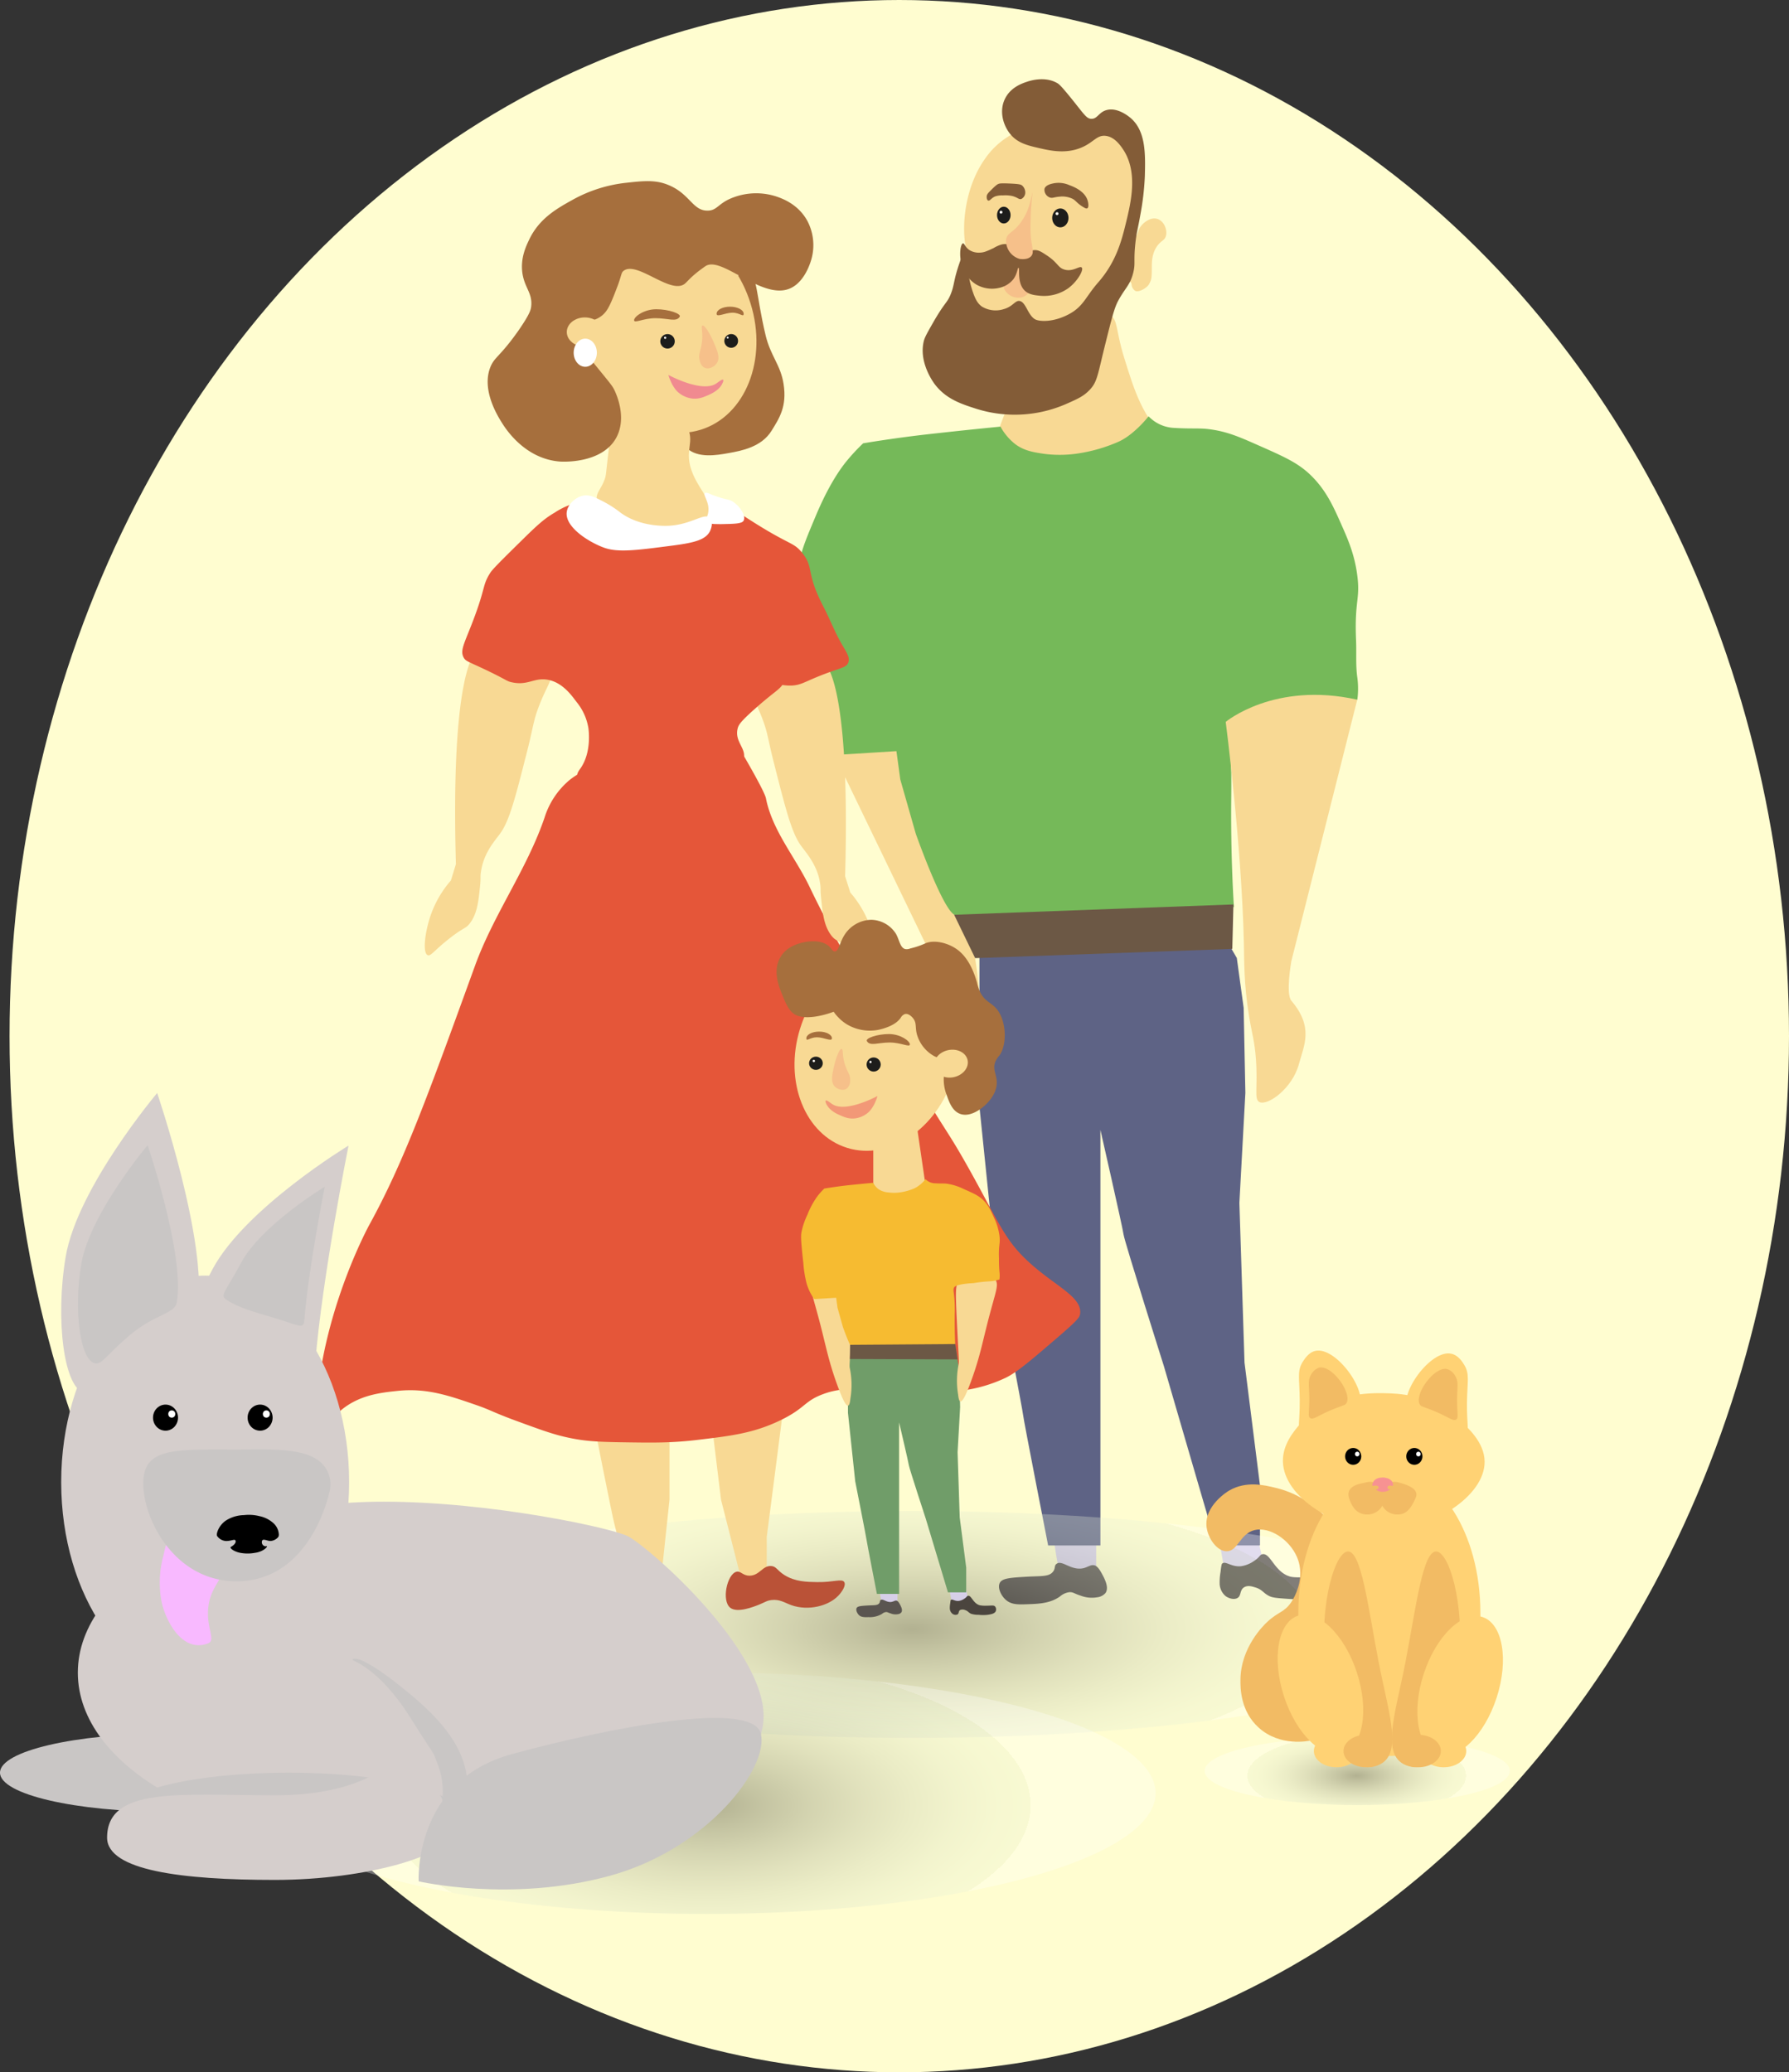 <svg xmlns="http://www.w3.org/2000/svg" xmlns:xlink="http://www.w3.org/1999/xlink" viewBox="0 0 666.56 772"><rect x="0" y="0" width="666.56" height="772" fill="#333333" stroke="none"/><defs><style>.cls-1{fill:#fffdd0;}.cls-2{fill:#f8d994;}.cls-3{fill:#835c37;}.cls-4{fill:#d6cfe8;}.cls-5{fill:#5a5550;}.cls-6{fill:#4b453e;}.cls-7{fill:#f6c08a;}.cls-8{fill:#1d1d1b;}.cls-9{fill:#75b959;}.cls-10{fill:#5e6385;}.cls-11,.cls-12,.cls-13{opacity:0.3;}.cls-11{fill:url(#Безымянный_градиент_12);}.cls-12{fill:url(#Безымянный_градиент_12-2);}.cls-13{fill:url(#Безымянный_градиент_12-3);}.cls-14{fill:#6c5845;}.cls-15{fill:#ba5237;}.cls-16{fill:#e55639;}.cls-17{fill:#a66f3d;}.cls-18{fill:#fff;}.cls-19{fill:#f08a90;}.cls-20{fill:#709d69;}.cls-21{fill:#f6bb31;}.cls-22{fill:#f29877;}.cls-23{fill:#fffbf5;}.cls-24{fill:#c9c6c5;}.cls-25{fill:#d5cecc;}.cls-26{fill:#f8b9ff;}.cls-27{fill:#f2bb64;}.cls-28{fill:#ffd274;}.cls-29{fill:#f79292;}</style><radialGradient id="Безымянный_градиент_12" cx="-29.85" cy="1273.8" r="124.22" gradientTransform="translate(375.78 84.63) scale(1.2 0.41)" gradientUnits="userSpaceOnUse"><stop offset="0"/><stop offset="0.16" stop-color="#3c3e38"/><stop offset="0.32" stop-color="#707468"/><stop offset="0.48" stop-color="#9ca191"/><stop offset="0.63" stop-color="#bdc4b0"/><stop offset="0.77" stop-color="#d5ddc7"/><stop offset="0.9" stop-color="#e4ecd4"/><stop offset="1" stop-color="#e9f1d9"/><stop offset="1" stop-color="#fff"/></radialGradient><radialGradient id="Безымянный_градиент_12-2" cx="112.86" cy="1312.1" r="37.36" gradientTransform="translate(382.47 123.54) scale(1.09 0.41)" xlink:href="#Безымянный_градиент_12"/><radialGradient id="Безымянный_градиент_12-3" cx="-210.42" cy="1310.7" r="37.36" gradientTransform="translate(939.51 -1228.03) scale(3.21 1.45)" xlink:href="#Безымянный_градиент_12"/></defs><g id="Layer_2" data-name="Layer 2"><g id="Слой_1" data-name="Слой 1"><ellipse class="cls-1" cx="335.06" cy="386" rx="331.5" ry="386"/><path class="cls-2" d="M391.48,48c-4-3.58-14.14,1.89-14.63,2.16a29.33,29.33,0,0,0-9.6,8.64c-6.88,9.46-8.95,22.53-7.67,31.9a37.86,37.86,0,0,1,.48,9.6c-.51,5.48-2,6.5-2.16,10.07-.34,6,3.22,12.41,8.15,15.84,5.12,3.56,10.52,3.06,17.52,2.4,7.22-.68,20.3-1.91,25.91-10.56a45.66,45.66,0,0,1,9.35-10.79c.53-.49.72-2.48,1.84-2.32,1.69.23.12,1.56,2.12,3.28,1.14,1,4.46-.86,5.28-2.28,1-1.8,1.05-2.29,1.08-6.12,0-2.08,0-5,1.68-7.68s3.1-2.36,3.6-4.32c.56-2.25-.72-5.43-3.12-6.23s-4.86,1-6,2.4c-1.69,2-1.08,3.59-2.64,4.55-1.87,1.16-3.22.13-3.48-1-.21-.95-.15-1.28,1.32-3.27,1.65-2.23,1.41-4.51,1.44-10.32,0-7.38.44-6.3.24-8.88-.17-2.2-1.13-14.61-7-16.55-2.52-.84-3.11,1.23-12.23,3.12-4.9,1-7.55,1-9.36-.48C392.26,50,392.68,49.06,391.48,48Z"/><path class="cls-2" d="M413.31,116.89c3.48,2.68,2.13,5.26,5.52,16.31,3.7,12,7.08,23,16.08,30.23,2.65,2.13,6,4,5.51,5.76s-4.81,1.92-9.59,2.4c-15.16,1.52-14.79,4.89-27.35,5.52-5,.25-11.31.5-18.71-2.16-4.49-1.62-11.59-4.17-13.2-9.84-.28-1-.69-3.1,3.84-13.43,3.39-7.75,4.66-8.94,7.44-15.12,5-11.2,3.23-12.58,6.47-16.07C395.21,114.17,407.2,112.18,413.31,116.89Z"/><path class="cls-3" d="M398.68,36.08c-3.52-4.31-4.16-4.78-4.8-5.14-4.68-2.69-10.31-.8-11.27-.47-1.7.57-6.05,2-8.16,6.32-2.27,4.6-.67,9.9,1.92,13.1,2.79,3.46,6.61,4.33,11.27,5.39,3.66.82,9.35,2.11,15.12-.24,4.68-1.91,5.82-4.76,9.11-4.44s5.47,3.43,6.48,4.91c5.79,8.5,3,19.95,1.2,27.38-1.65,6.78-3.65,14.6-10.31,22.24-4.85,5.54-5.51,9-11,11.93-5.86,3.11-11.05,2.77-12.61,1.87-2.67-1.56-3.35-6.24-5.62-6.78-1.74-.42-2.48,2-6,3a9.85,9.85,0,0,1-8.16-.94c-1.39-1-2.31-2.33-3.36-5.38-2.87-8.37-1.86-15.07-2.87-15.21-.31,0-.82.52-2.16,4.45-2.24,6.52-1.79,7.76-3.12,11.23-1.4,3.64-2.15,3-6.48,10.53-2.16,3.77-3.23,5.66-3.6,7-2.14,8,3.53,15.67,4.08,16.38,4.2,5.49,9.89,7.31,15.59,9.13a47.79,47.79,0,0,0,33.35-1.87c4.18-1.84,6.43-2.84,8.64-5.15,3-3.1,3-5.6,6-17.55,2.14-8.58,3.23-12.91,4.56-15.45,2.63-5,4.59-6,5.76-10.76.85-3.44.11-4.06.72-10.3.45-4.57,1-5.94,1.92-11.24a100.51,100.51,0,0,0,1.68-14.51c.2-8,.41-16.65-5.28-21.53-1-.86-5-4-8.88-3-3,.74-3.46,3.33-5.75,3.28C404.73,44.23,403.9,42.49,398.68,36.08Z"/><path class="cls-4" d="M392.32,571h16.11v14.07s-12.66.32-13.52,0S392.32,571,392.32,571Z"/><path class="cls-4" d="M454.39,574.82c.32,1.28,2.23,12.54,2.23,12.54l14.71-2.71-2.9-12.44Z"/><path class="cls-5" d="M393.65,582.58c-.95.71-.31,1.6-1.28,2.88-1.5,2-4.43,1.59-9.91,1.92-6,.35-9,.56-9.92,2.23-1,1.83.43,4.82,2.24,6.4,2.1,1.83,4.66,1.74,8.32,1.6,3.89-.14,8.22-.3,11.83-2.88a6.6,6.6,0,0,1,3.52-1.6c1.41-.08,1.77.54,4.16,1.28a11.49,11.49,0,0,0,6.08.64,4.83,4.83,0,0,0,3.2-1.6c1.49-2.12-.44-5.59-1.6-7.67s-2-2.46-2.24-2.56c-1.51-.58-2.49.53-4.48,1C399,585.17,395.74,581,393.65,582.58Z"/><path class="cls-6" d="M455.39,582.46c-.17.14-.31.33-.64,3.2a22.27,22.27,0,0,0-.32,4.47,6.31,6.31,0,0,0,2.24,4.48c1.16.84,3.16,1.47,4.48.64s.74-2.79,2.24-3.84,3.39-.33,4.47,0c2.58.81,2.79,2.07,5.12,3.2,1.27.61,3.1.74,6.72,1,3.84.24,5.76.36,8,0,3-.48,6.09-1,7-3.2a4,4,0,0,0-.64-4.15c-1.23-1.26-3-.64-7.67-.64-3.11,0-4.66,0-5.76-.32-5.81-1.7-7.23-8.84-10.24-8.32-1.05.18-.83,1-3.2,2.56a11.34,11.34,0,0,1-4.79,1.92C458.75,583.82,456.66,581.39,455.39,582.46Z"/><path class="cls-3" d="M391,73.51c1.08.49,1.69-.11,3.72-.24a8.75,8.75,0,0,1,5,.84c1.28.76,1.55,1.61,3.84,3,.73.45,1.22.67,1.56.48.61-.35.4-1.94.12-2.88-1.08-3.62-5.49-5.26-6.84-5.75a9.89,9.89,0,0,0-5.52-.72c-1,.18-3.34.61-3.72,2.15A3.07,3.07,0,0,0,391,73.51Z"/><path class="cls-3" d="M368.19,74.71c.63.23,1.1-.92,2.64-1.56a8.37,8.37,0,0,1,2.88-.36,12.1,12.1,0,0,1,3.48.24c2,.51,2.44,1.4,3.36,1.08A2.67,2.67,0,0,0,382,71.83a3.45,3.45,0,0,0-1.08-2.64c-.54-.48-1.13-.67-5-.83-3-.13-3.42,0-3.84.12-.78.3-1.56,1.08-3.12,2.63-.89.89-1.26,1.37-1.32,2S367.72,74.54,368.19,74.71Z"/><path class="cls-7" d="M380.68,110.78a4.55,4.55,0,0,0,3-2.46c.11-.32.32-1.06-.57-3.77s-1.34-4.1-2.48-5.09-3.54-2.07-4.85-1.2c-.42.28-.72.74-1.19,3.55-.56,3.29-.83,4.94-.44,5.83A5.91,5.91,0,0,0,380.68,110.78Z"/><path class="cls-3" d="M380.26,95c1.68.48,2.63-1.72,5.2-1.83,1.48-.06,2.54.62,4.61,2,4.14,2.72,4.06,4.53,6.49,5.24,3.26,1,5.76-1.62,6.51-.71s-1.62,5.13-5,7.64a15.63,15.63,0,0,1-10.47,2.84c-2.11-.2-4.43-.42-6-2.13-2.76-2.94-1.51-8.24-2.12-8.29-.4,0-.39,2.23-1.94,4.29a9.17,9.17,0,0,1-5,3.13,11.72,11.72,0,0,1-8.72-1.15,12.27,12.27,0,0,1-5.57-7.71c-1-3.66-.31-7.52.55-7.66.55-.09.74,1.42,2.45,2.53a6.63,6.63,0,0,0,3.92.92c1.51-.06,2.68-.6,5-1.68A13,13,0,0,1,373,91.13a6.1,6.1,0,0,1,4,.29C379.1,92.49,378.69,94.55,380.26,95Z"/><path class="cls-7" d="M384.61,71.8a39.76,39.76,0,0,1-1.37,5.43,21.11,21.11,0,0,1-3.37,6.24c-2.62,3.27-4.54,3.31-5,5.64a7,7,0,0,0,5.1,7.36c.25,0,3,.47,4.29-1.11,1.15-1.41.14-3.16-.24-7.84a57.12,57.12,0,0,1,0-5.9C384.12,75.94,384.78,71.83,384.61,71.8Z"/><path class="cls-2" d="M353,276.71s-18.2-9.84-43.56,1.56l38.33,79.38s4,10.07,2.61,12.65c-5.52,10.13-1.05,15.19,1.78,20.84,3.66,7.31,12.77,11.39,15.13,9.49,1.59-1.27-.51-4.73-1.73-14-.77-5.89-.38-8-.63-14.2a144.29,144.29,0,0,0-3.1-23.43C356,317.18,353,276.71,353,276.71Z"/><ellipse class="cls-8" cx="395.07" cy="81.18" rx="3.04" ry="3.52"/><ellipse class="cls-8" cx="374" cy="80.13" rx="2.52" ry="3.12"/><path class="cls-9" d="M372.77,158.93a21,21,0,0,0,5.76,6.72c3.21,2.27,6.48,2.81,10.07,3.36a44.9,44.9,0,0,0,12.48,0,59.26,59.26,0,0,0,15.35-4.32c6-2.51,11.52-9.6,11.52-9.6a14,14,0,0,0,9.59,4.32c6.2.39,9.44,0,13,.48,6.48.83,11,2.77,17.75,5.76,10,4.41,15,6.62,19.68,11,6.05,5.73,8.76,11.88,12,19.2,2.25,5.09,4.77,10.79,5.76,18.71,1.1,8.83-1.11,9.15-.48,24,.2,4.64-.19,9.32.48,13.91a31.81,31.81,0,0,1,0,8.16,40.17,40.17,0,0,1-9.6,1.92,155.61,155.61,0,0,0-17.75,1.92s-17.64.66-20.15,4.32c-1.17,1.7-.79,3.55-.48,6.23,1.05,9.34,1.08,11.39,1,21.6-.29,22.72,1,41.26,1,41.26a27.54,27.54,0,0,1-8.16.48c-14.58-1.79-14.53,1.71-36,1.92a352.08,352.08,0,0,0-36,1.92s-18.13,1.63-24-1.44c-4.58-2.4-14.4-30.23-14.4-30.23l-5.75-20.15-1.44-10.56-23,1.44a53.43,53.43,0,0,1-8.15-16.79c-1.65-6-2.2-10.34-3.36-21.11-2.72-25.24-2.59-28.62-1.92-32.63,1-5.88,2.79-10,6.24-18.23,4.75-11.39,8.87-17.15,10.79-19.68a71.33,71.33,0,0,1,7-7.67s11.26-1.93,24-3.36C360.87,160.07,372.77,158.93,372.77,158.93Z"/><path class="cls-10" d="M364.93,354.37v57.9l6.4,62.38s9.92,51.82,9.92,52.78,9.27,48.3,9.27,48.3H410V420.91s8.31,36.46,8.63,39,15,48.94,15,48.94l13.43,46.06,6.08,20.8h16.31V553.34l-5.76-45.75-1.91-59.49,2.23-41-.64-31.66-2.55-18.56-4.64-8Z"/><ellipse class="cls-11" cx="339.91" cy="605.15" rx="208.1" ry="42.27"/><ellipse class="cls-12" cx="505.7" cy="659.71" rx="56.86" ry="12.71"/><ellipse class="cls-13" cx="263.2" cy="668" rx="167.36" ry="45"/><path class="cls-2" d="M456.69,268.92s18.06-15.17,49-8.27l-24.56,97.42s-2.16,12.15,0,14.71c8.49,10,4.67,16.71,2.81,23.67-2.41,9-11.65,15.65-14.72,14.08-2.06-1.06-.51-5.4-1.28-16-.49-6.75-1.41-9-2.56-16-2-12.18-1.78-21-1.92-26.87C462.63,314.78,456.69,268.92,456.69,268.92Z"/><polygon class="cls-14" points="459.14 353.49 363.33 356.93 355.5 340.78 459.56 336.93 459.14 353.49"/><path class="cls-2" d="M220.66,527c.72,3.83,7.44,37.66,8.16,40.3s5.52,23,5.52,23h11.75l3.36-31.67V527.73Z"/><polygon class="cls-2" points="265.28 531.08 268.64 558.67 275.6 586.02 275.6 590.34 285.68 588.66 285.68 572.59 289.27 544.76 292.63 518.61 265.28 531.08"/><path class="cls-15" d="M274.33,585.54c1.67-.46,2.37,1.49,5,1.44,3.66-.06,4.77-3.74,7.92-3.6,2,.09,2.2,1.58,5,3.36,4,2.5,8.27,2.58,12.23,2.64,6.12.1,9.23-1.41,10.08,0,.75,1.24-.9,3.7-2.16,5-3.74,4-11.35,5.78-17.51,3.6-2.52-.89-4.34-2.29-7.44-1.92-1.8.21-2.43.83-4.56,1.68s-8.15,3.25-10.8,1.2C268.76,596.33,270.88,586.5,274.33,585.54Z"/><path class="cls-15" d="M246.93,588.71c-1.66-.46-2.36,1.48-5,1.44-3.66-.06-4.78-3.74-7.92-3.6-2,.09-2.21,1.58-5,3.36-4,2.5-8.27,2.57-12.23,2.64-6.13.1-9.23-1.41-10.08,0-.75,1.24.89,3.7,2.16,5,3.74,4,11.35,5.78,17.51,3.6,2.51-.89,4.34-2.29,7.44-1.92,1.79.21,2.43.83,4.56,1.68s8.14,3.25,10.79,1.2C252.51,599.5,250.39,589.67,246.93,588.71Z"/><path class="cls-16" d="M216,288.06a26,26,0,0,0-3.84,2.56,29.89,29.89,0,0,0-9.28,14c-6.57,19.23-19,36.08-25.91,55.18-17.7,48.78-26.55,73.17-39.34,96.44,0,0-15.42,28-19.2,61.9-.29,2.68-1.22,11.5,1.44,12.47,1.75.64,3.89-2.51,7.2-5.27,6.83-5.7,14.77-6.53,21.11-7.2,10.76-1.13,19.09,1.75,29.27,5.28,5.8,2,5.87,2.6,15.84,6.23,8.34,3.05,12.52,4.58,17.75,5.76,7.32,1.66,12.82,1.77,23.51,1.92,8.67.12,16,.23,25.91-1,11.83-1.41,20.37-2.44,30.23-7.2s8.72-7.29,16.79-10.07c6.29-2.16,13.39-2,27.35-1.44,13.54.5,15.61,1.53,23,.48a54.05,54.05,0,0,0,16.79-4.8c4.2-2,9.26-6.33,19.2-14.87,7.83-6.73,8.48-7.68,8.63-9.12.68-6.4-9.7-10.32-19.67-19.67-7.49-7-10-12.66-18.23-27.83-14.34-26.36-10-15.1-34.07-58.06-15-26.71-22.49-40.07-28.79-53.26-5.3-11.1-13.93-21-16.31-33.1-.57-2.89-9.76-18.4-9.76-18.4l-2.24-1.52S218.13,286.85,216,288.06Z"/><path class="cls-17" d="M278.68,101.45c3.59,1.15,2.93,8.08,6.55,23.36,1.87,7.87,5.61,11.06,6.72,18.23,1.31,8.41-1.57,12.73-4.48,17.43-3.78,6.12-11.34,7.48-16,8.32-4.37.78-11.46,2.06-15.67-1.92-2.61-2.46-3.34-6.2-3-13.44.27-6.57,1.58-30.08,18.87-47.82C274.86,102.31,277,100.91,278.68,101.45Z"/><path class="cls-2" d="M255.52,158c4.14,7.07-1.33,9.37,2.76,18.85,2.85,6.58,7.35,9.81,7.56,17.38.05,2.21.07,3.72-1,4.89-2.78,3-8.48-.94-22.15-2.93-8.14-1.19-12.57-.73-16.86-4.41-1.11-.95-3.31-2.88-3.53-5.63s1.59-3.73,3-7.59c.49-1.31.41-1.53,1.26-9,1.18-10.46,1.3-9.74,1.26-11.26-.14-5.08-1.32-7.24.25-9.06.79-.92,2.19-1.65,5.29-1.71C238.68,147.4,250.35,149.22,255.52,158Z"/><ellipse class="cls-2" cx="249.42" cy="122.52" rx="31.67" ry="39.34" transform="translate(-25.07 79.23) rotate(-17.2)"/><path class="cls-17" d="M197.91,114.17c.6-5.17-2.78-7.16-3.36-13.19-.5-5.18,1.45-9.28,2.64-11.76,3.78-7.94,10.48-11.64,16.31-14.87a52.73,52.73,0,0,1,19.67-6.24c6.74-.74,11.27-1.24,16.32,1,7.62,3.32,8.67,9.42,14.15,9.35,3.73,0,3.87-2.88,9.84-5a24.16,24.16,0,0,1,15.83-.24c2.1.72,8.08,2.79,11.52,9.11a19.34,19.34,0,0,1,1.44,14.4c-.41,1.36-2.69,9-8.64,11-10.31,3.48-24.78-12.37-30.71-8.63-.32.2-1.43,1-2.64,1.92-3.36,2.63-4.24,4-5.27,4.79-5.32,3.83-17.55-8.55-22.56-5-1.12.78-.72,1.56-2.63,6.47-2,5.26-3.16,7.85-4.56,9.36-4.62,5-11.47,2-12.8,5.2-.68,1.61.64,3.48,9.92,14.87,5.31,6.52,5.9,7.16,6.72,9,.59,1.31,4.44,9.78.64,17.11-5.26,10.11-20.48,9.17-21.12,9.12-13.18-1-20.32-12.37-21.59-14.4-1.58-2.52-7.72-12.29-4.32-20.79,1.55-3.85,3.6-3.83,10.56-13.75C197.34,117.08,197.76,115.48,197.91,114.17Z"/><path class="cls-2" d="M307.2,247.08s9.78,5.39,7.68,79.33h0l1.92,6.07A39.57,39.57,0,0,1,324.16,345c2.25,6.26,3.34,14.47,1.28,15.35-1.18.5-2.38-1.77-8.32-6.39-5.43-4.23-5.76-3.37-7.36-5.44-2.77-3.61-3.23-8.12-3.84-14.08-.33-3.24-.05-3.19-.32-5.12-.94-6.84-5-11.32-7-14.07-3.57-4.71-5.79-13.48-10.24-31-2.4-9.46-2.21-11.09-4.48-16.95-2.87-7.41-4.84-9.08-4.16-11.84C281.39,248.51,297.81,241.89,307.2,247.08Z"/><ellipse class="cls-2" cx="217.9" cy="123.69" rx="6.72" ry="5.44"/><ellipse class="cls-18" cx="218.06" cy="131.4" rx="4.32" ry="5.24"/><path class="cls-17" d="M277.08,116.89c0,1.46-1.38-.4-4.16-.4s-5.92,1.86-5.92.4,2.26-2.64,5-2.64S277.08,115.43,277.08,116.89Z"/><path class="cls-17" d="M253.25,118c-1.25,2.09-4.39.53-9,.53s-8,2.07-8,.75,3.71-4.08,8.28-4.08S253.92,116.87,253.25,118Z"/><path class="cls-2" d="M177.55,242.59s-9.78,5.4-7.68,79.33h0L168,328a39.38,39.38,0,0,0-7.36,12.47c-2.25,6.26-3.34,14.47-1.28,15.36,1.17.49,2.37-1.78,8.32-6.4,5.43-4.22,5.76-3.37,7.36-5.44,2.77-3.61,3.23-8.12,3.84-14.07.32-3.25,0-3.19.32-5.12.94-6.85,4.95-11.33,7-14.08,3.57-4.71,5.79-13.48,10.24-31,2.4-9.46,2.2-11.09,4.48-16.95,2.87-7.4,4.84-9.07,4.15-11.83C203.36,244,186.94,237.41,177.55,242.59Z"/><circle class="cls-8" cx="248.71" cy="127.15" r="2.7"/><circle class="cls-8" cx="272.44" cy="127" r="2.56"/><path class="cls-7" d="M261.7,121.26c.92-.32,3.06,3.53,4.19,6.17,1.35,3.15,2.5,5.83,1.21,7.83-.89,1.39-2.91,2.4-4.42,1.8s-1.83-2.22-2-2.81c-.54-2,.2-3.18.67-5.61C262.23,124.11,260.94,121.52,261.7,121.26Z"/><path class="cls-19" d="M269.43,141.48c-.38-.33-1.86.94-2.64,1.44-5.41,3.48-17.75-3.24-17.75-3.24a9.55,9.55,0,0,0,.72,2,14,14,0,0,0,2.28,3.84,9.81,9.81,0,0,0,5.4,2.88c2.76.46,4.82-.48,6.95-1.44,3.2-1.45,4.24-3.14,4.56-3.72C269,143.11,269.77,141.77,269.43,141.48Z"/><path class="cls-16" d="M288.25,254.39a19.42,19.42,0,0,0,6.72,1c3.36-.18,4.62-1.25,10.23-3.52,7.83-3.16,10.14-3,10.88-5.11.65-1.87-.58-3.59-2.56-7-2.54-4.43-4.37-9.23-6.72-13.76-6.77-13-3.3-14.35-8-20.15-3.26-4-4.25-2.53-18.87-11.83-8.2-5.22-11.1-7.73-12.47-6.72-1.93,1.42,1.36,8.12,4.15,15.67C281.87,230.6,278.56,250.87,288.25,254.39Z"/><path class="cls-16" d="M214.68,187.33a27.64,27.64,0,0,0-8,3.63c-3.75,2.18-6.25,4.39-12.47,10.53-7.12,7-10.67,10.53-11.52,11.86-3.06,4.82-1.58,5.12-6.4,17.79-3.23,8.5-5,11.16-3.52,13.83.79,1.45,1.73,1.45,9,4.94,7.42,3.58,7,3.87,9,4.28,5.92,1.28,8.16-1.79,13.11-1,5.69.92,9.18,6,10.88,8.24a20.51,20.51,0,0,1,4.48,9.88c.13,1,1.15,8.91-2.88,14.82-.63.92-1.53,2-1.28,3.29.2,1.05,1.2,2.34,5.43,3.63a32.38,32.38,0,0,0,11.84,1.31,220,220,0,0,0,23-3.62c18.46-4.24,21.11-5.76,21.75-8.23,1-3.74-3.52-6.27-2.24-11.2.32-1.22.94-2.39,6.4-7.25,7.73-6.88,9.17-6.92,10.88-9.88,2-3.51,2-6.89,1.92-12.18a50.28,50.28,0,0,0-3.52-17.13c-2.74-7.39-4.12-7.39-8.32-16.14-6.32-13.17-6.7-20.46-10.24-20.75-2.88-.23-3.61,4.52-9.59,8.24a24.15,24.15,0,0,1-13.12,3.29C233.11,199.58,227.06,184.6,214.68,187.33Z"/><path class="cls-18" d="M224.91,186.9a41.4,41.4,0,0,1,6.4,4.16c7.17,5.2,16.36,4.88,17.91,4.8,8.49-.44,13.31-5.07,15.36-2.88,1.08,1.15.66,3.41,0,4.8-1.59,3.31-5.87,4.39-13.76,5.43C237,205,230,206,224.59,203.85c-5.85-2.26-14.15-7.73-13.43-13.11.37-2.82,3.2-5.5,6.08-6.08C219.58,184.19,221.58,185.18,224.91,186.9Z"/><path class="cls-18" d="M262.66,183.7c-.81.76,1.61,3.12,1.28,6.72-.2,2.13-1.2,2.89-.64,3.84.46.79,1.62,1,5.12,1,5.36-.1,8-.15,8.63-1.28,1-1.84-1.35-5.34-3.84-7-1.87-1.28-2.29-.49-7.67-2.56C263.94,183.73,263.08,183.31,262.66,183.7Z"/><polygon class="cls-2" points="345.66 447.15 325.37 447.15 325.37 412.51 340.59 412.51 345.66 447.15"/><path class="cls-4" d="M327.55,591.15h6.83v6s-5.36.13-5.73,0S327.55,591.15,327.55,591.15Z"/><path class="cls-4" d="M353.87,592.76c.14.54.95,5.32.95,5.32l6.24-1.15-1.23-5.27Z"/><path class="cls-5" d="M328.12,596.05c-.41.3-.14.68-.54,1.22-.64.85-1.88.68-4.21.82-2.54.15-3.82.23-4.2.95s.18,2,.95,2.71,2,.73,3.52.68a8.83,8.83,0,0,0,5-1.22,2.73,2.73,0,0,1,1.49-.68c.6,0,.75.23,1.77.54a4.85,4.85,0,0,0,2.57.27,2,2,0,0,0,1.36-.68c.63-.9-.19-2.37-.68-3.25s-.83-1-.95-1.09c-.64-.24-1.05.23-1.9.41C330.36,597.15,329,595.4,328.12,596.05Z"/><path class="cls-6" d="M354.3,596c-.07.06-.13.14-.27,1.36a8.82,8.82,0,0,0-.14,1.9,2.71,2.71,0,0,0,.95,1.9,1.88,1.88,0,0,0,1.9.27c.62-.39.31-1.19.95-1.63a2.29,2.29,0,0,1,1.9,0c1.09.34,1.18.88,2.17,1.36a8.7,8.7,0,0,0,2.85.4,15,15,0,0,0,3.39,0c1.28-.2,2.58-.41,3-1.35a1.72,1.72,0,0,0-.27-1.77c-.52-.53-1.29-.27-3.26-.27A10.7,10.7,0,0,1,365,598c-2.46-.72-3.06-3.75-4.34-3.53-.45.08-.35.45-1.35,1.08a4.69,4.69,0,0,1-2,.82C355.72,596.58,354.84,595.55,354.3,596Z"/><path class="cls-20" d="M317.49,502.62l-1.55,5.71v18l2.7,25.49s4.18,21.17,4.18,21.56,3.9,20.39,3.9,20.39H335V529.89s3.5,14.9,3.64,16,6.33,20,6.33,20l5.67,18.82,2.56,8.5H360V584l-2.42-18.69L356.79,541l.94-16.73-.27-12.94-1.08-7.58-.73-4Z"/><path class="cls-2" d="M357.41,477.16c-1.45,1.6-1.46,3.23-.88,15.26.73,15,.85,14.66.66,15.69a31.16,31.16,0,0,0-.22,11.34c.15,1.33.35,2.51.87,2.61.87.17,2.22-2.77,3.93-7.41,3.24-8.84,4.15-14,6.32-22.45,2.93-11.41,4.29-13.66,2.61-15.69C368.1,473.37,360.62,473.61,357.41,477.16Z"/><path class="cls-2" d="M316.41,478.72c1.45,1.6,1.46,3.23.88,15.26-.73,15-.85,14.65-.66,15.69a31.11,31.11,0,0,1,.22,11.33c-.15,1.34-.35,2.52-.87,2.62-.87.17-2.22-2.77-3.93-7.41-3.24-8.84-4.15-14-6.32-22.45-2.93-11.42-4.29-13.66-2.61-15.7C305.72,474.92,313.2,475.17,316.41,478.72Z"/><path class="cls-21" d="M325.33,440.63a7.38,7.38,0,0,0,2,2.38,7.58,7.58,0,0,0,3.57,1.19,15.71,15.71,0,0,0,4.42,0,21,21,0,0,0,5.44-1.53,12.52,12.52,0,0,0,4.08-3.4,5,5,0,0,0,3.4,1.53c2.2.14,3.35,0,4.59.17a20.93,20.93,0,0,1,6.3,2c3.54,1.56,5.32,2.35,7,3.91,2.14,2,3.1,4.21,4.25,6.8a22.2,22.2,0,0,1,2,6.63c.39,3.14-.39,3.25-.17,8.51a47.68,47.68,0,0,0,.17,4.93,11.41,11.41,0,0,1,0,2.89,14.07,14.07,0,0,1-3.4.68,55,55,0,0,0-6.29.68s-6.26.23-7.14,1.53c-.42.6-.28,1.26-.17,2.21a46.21,46.21,0,0,1,.34,7.65c-.11,8.05.34,14.63.34,14.63a9.8,9.8,0,0,1-2.9.17c-5.16-.64-5.14.6-12.75.68a122,122,0,0,0-12.75.68s-6.43.57-8.5-.51c-1.63-.85-5.11-10.72-5.11-10.72l-2-7.14-.51-3.74-8.16.51A18.85,18.85,0,0,1,300.5,478a43,43,0,0,1-1.19-7.48c-1-8.95-.92-10.15-.68-11.57a28.06,28.06,0,0,1,2.21-6.46,30.63,30.63,0,0,1,3.83-7,24.6,24.6,0,0,1,2.46-2.72s4-.68,8.5-1.19C321.11,441,325.33,440.63,325.33,440.63Z"/><ellipse class="cls-2" cx="326.65" cy="392.11" rx="37.16" ry="29.91" transform="translate(-144.52 588.21) rotate(-72.8)"/><path class="cls-17" d="M300.44,386.8c0,1.37,1.3-.38,3.93-.38s5.59,1.75,5.59.38-2.13-2.5-4.76-2.5S300.44,385.42,300.44,386.8Z"/><path class="cls-17" d="M323,387.85c1.17,2,4.14.51,8.46.51s7.55,1.95,7.55.7-3.5-3.85-7.82-3.85S322.31,386.78,323,387.85Z"/><circle class="cls-8" cx="325.51" cy="396.56" r="2.63"/><ellipse class="cls-8" cx="304" cy="396.09" rx="2.55" ry="2.46"/><path class="cls-7" d="M313.58,390.76c-.91-.14-2.23,3.81-2.83,6.46-.71,3.15-1.31,5.84.23,7.48,1.06,1.13,3.12,1.72,4.42.9a3.81,3.81,0,0,0,1.36-2.94c.15-1.94-.74-2.93-1.59-5.1C313.58,393.5,314.33,390.87,313.58,390.76Z"/><path class="cls-22" d="M307.66,410c.37-.31,1.76.89,2.5,1.36,5.1,3.29,16.76-3.06,16.76-3.06a8.85,8.85,0,0,1-.68,1.93,13,13,0,0,1-2.15,3.62,9.2,9.2,0,0,1-5.1,2.72c-2.61.44-4.56-.45-6.57-1.36-3-1.37-4-3-4.3-3.51C308,411.56,307.34,410.29,307.66,410Z"/><path class="cls-17" d="M310.62,376.9s-8.77,3.47-13.79,1.36c-2.74-1.16-4-4.3-5.39-7.71-1.21-3-3.3-8.14-1.2-12.93,2-4.58,6.55-5.88,8.19-6.35.47-.14,7.68-2.1,11,1.81.53.63.93,1.37,1.6,1.36,1.42,0,1.83-3.33,3.6-6.12a12.11,12.11,0,0,1,10-5.67,11.13,11.13,0,0,1,9.19,5.22c1.3,2.3,1.53,5.12,3.39,5.67a3.45,3.45,0,0,0,2-.23,29.5,29.5,0,0,0,5.4-1.81c3.25-1.54,8.73-.36,12.39,2.49,4.6,3.6,6.4,9.94,7,12a18.63,18.63,0,0,0,1,3.18c1.87,4.15,4.4,4.14,6.59,7,3.47,4.56,3.61,13.11.8,17a8.49,8.49,0,0,0-1.6,2.5c-1,2.77.57,4.6.6,7.48.06,4.92-4.31,8.59-5.19,9.3s-5.22,4.16-9,2.27c-2.52-1.26-3.56-4.21-4.4-6.58a16.07,16.07,0,0,1-1-8.39c.38-2.06,1.07-2.94.6-4.08-.6-1.47-2.19-1.14-4.4-2.27a13.49,13.49,0,0,1-6.39-8.16c-.68-2.63,0-4.14-1.4-5.9-.12-.16-1.52-1.92-3-1.59a2.88,2.88,0,0,0-1.59,1.36c-2.06,3.11-7,4.22-8.4,4.54a16.85,16.85,0,0,1-10.39-1.36,15.36,15.36,0,0,1-4.59-3.4A13.27,13.27,0,0,1,310.62,376.9Z"/><ellipse class="cls-2" cx="354.3" cy="396.26" rx="6.34" ry="5.14" transform="translate(-75.61 83.65) rotate(-12.18)"/><polygon class="cls-14" points="356.76 506.41 316.66 506.26 316.73 500.98 355.93 500.69 356.76 506.41"/><circle class="cls-23" cx="303.21" cy="395.24" r="0.44"/><circle class="cls-23" cx="324.33" cy="395.62" r="0.43"/><circle class="cls-18" cx="247.83" cy="125.83" r="0.41"/><circle class="cls-18" cx="271.12" cy="125.77" r="0.35"/><circle class="cls-23" cx="372.97" cy="79.05" r="0.54"/><circle class="cls-23" cx="393.84" cy="79.59" r="0.54"/><ellipse class="cls-24" cx="62.45" cy="660.37" rx="62.45" ry="14.58"/><ellipse class="cls-25" cx="76.44" cy="552.13" rx="53.64" ry="76.93"/><path class="cls-25" d="M58.56,407.18s19.14,56.14,15,80.44c-1.05,6.11-11.06,5.91-23.92,16.73-12,10.1-14.28,15.24-18,14.58-7.86-1.41-11.09-27.45-7.17-50.75C28.79,442.48,58.56,407.18,58.56,407.18Z"/><path class="cls-24" d="M55,426.61s13.92,40.84,10.88,58.5c-.77,4.45-8.05,4.3-17.4,12.17-8.72,7.34-10.38,11.08-13,10.61-5.72-1-8.07-20-5.22-36.91C33.37,452.29,55,426.61,55,426.61Z"/><path class="cls-25" d="M129.86,426.76S120,476,117.48,507.56c-.5,6.2-12,1.84-27.1,7.7-14.14,5.46-17.87,9.53-21,7.68-6.68-4-1.21-29.6,9.85-50.22C91.46,450,129.86,426.76,129.86,426.76Z"/><path class="cls-24" d="M121,442.09s-6.06,30.3-7.61,49.72c-.31,3.81-2,1.75-13.37-1.49-9-2.55-12.59-4.26-14.51-5.4-4.11-2.45-2.45-1.86,4.36-14.55C97.38,456.37,121,442.09,121,442.09Z"/><path class="cls-25" d="M284.51,639.32c0,35.18-78.51,47.51-141.48,47.51S29,658.31,29,623.12s51.05-63.7,114-63.7c40.12,0,86,10,91.21,13C243,577.36,284.51,614.19,284.51,639.32Z"/><ellipse class="cls-24" cx="107.53" cy="674.95" rx="62.45" ry="14.58"/><path class="cls-25" d="M168.42,682.22c0,8.71-31.58,18.1-66.07,18.1s-62.45-3.5-62.45-15.76c0-19.27,28-15.76,62.45-15.76,15.3,0,29-2.71,38.61-8.76C159.61,648.36,168.42,677.38,168.42,682.22Z"/><path class="cls-26" d="M64.37,572.27c4.7-1.74,15.7,2.67,18.47,8.83s-5.24,8.83-5.36,19.76c-.07,6.43,2.85,10.31,0,11.36C67.35,616,61.34,602.56,60.2,596.66a37.76,37.76,0,0,1,.6-16.82C61.81,575.3,62.36,573,64.37,572.27Z"/><path class="cls-24" d="M283.47,645.8c3.15,12.55-19.8,43.06-56.49,53.05s-71,2-71,2-2-37.4,34.71-47.39S280.32,633.25,283.47,645.8Z"/><path class="cls-24" d="M88.1,540c10.3,0,22.66-.78,29.54,3.4a11.05,11.05,0,0,1,5.18,12.15c-2.59,11.17-11.82,33.52-34.72,33.52s-34.72-22.89-34.72-36.44S65.2,540,88.1,540Z"/><ellipse cx="61.67" cy="528.11" rx="4.66" ry="4.86"/><ellipse cx="96.91" cy="528.11" rx="4.66" ry="4.86"/><ellipse class="cls-18" cx="64" cy="526.76" rx="1.3" ry="1.35"/><ellipse class="cls-18" cx="99.24" cy="526.76" rx="1.3" ry="1.35"/><path class="cls-24" d="M131.28,618.26c1.84-2,11.67,4.89,17,9.18,9.81,7.84,26.62,21.28,25.81,38.87-.5,10.76-7.49,20.66-10.84,20-3-.62,5.06-15.46,0-28.62-2.67-6.88.26-.9-10.36-17.81C140.91,620.81,130.89,618.68,131.28,618.26Z"/><path d="M81.06,572.42c-.5-.45-.2-1.4,0-2a8.4,8.4,0,0,1,3.14-4,13.05,13.05,0,0,1,6.71-2,16,16,0,0,1,5.82.4,11,11,0,0,1,5.37,2.81,6.14,6.14,0,0,1,1.79,4c0,.74-.23,1-.45,1.2a4.07,4.07,0,0,1-2.69,1.23c-1.24,0-2.81-1.06-3.13,0a1.56,1.56,0,0,0,.45,1.61c.8.67,1.32.15,1.42.4s-1.42,2-4.55,2.41a14.91,14.91,0,0,1-5.37,0c-2.32-.44-3.73-1.58-3.67-2,0-.27.13-.13,1-.8.1-.08,1.05-.86.9-1.61-.21-1-1.35,0-3.58,0A4.34,4.34,0,0,1,81.06,572.42Z"/><path class="cls-27" d="M488.47,648.36c-1.17.26-11.57,2.35-19.46-4.73-6.93-6.22-6.86-15-6.83-17.88.1-12.12,8.74-20.4,10-21.56,4.24-3.94,6.28-3.44,8.94-7.36.6-.89,5.64-8.62,2.1-16.83-2.83-6.55-10.24-11.34-15.77-10s-6.23,8-10.52,7.89c-3.54-.11-6.82-4.77-7.36-8.94-1.05-8,8-13.46,8.41-13.68,6.29-3.65,13-2.07,17.35-1,9.73,2.29,15.85,8.07,19.46,11.57,5.46,5.29,10.57,10.68,11,22.09.11,2.51,1,11.48-4.73,17.35-4.15,4.25-6.11,5.62-8.94,10.52-1.9,3.3-2.87,8.49-.52,11.57,3,3.89,9.2,1.68,10.51,4.2C503.14,633.45,501.14,637.8,488.47,648.36Z"/><path class="cls-28" d="M551.57,600.77c0,10.78,3.49,29.74,0,38.13-6.05,14.56-22,15.25-33.91,15.25-10.68,0-24,0-30.24-12.1-4.7-9.16-3.68-28.59-3.68-41.28,0-29.48,15.18-53.37,33.92-53.37S551.57,571.29,551.57,600.77Z"/><path class="cls-28" d="M553.15,544.5c.1,12.89-19.68,25.51-37.6,25.51C498,570,478.31,557.86,478,544.5c-.17-6.34,4.06-11.3,6.31-13.93,10.12-11.85,26.21-11.64,31.29-11.57s17.36.42,27.61,9.46C546.73,531.62,553.1,537.24,553.15,544.5Z"/><path class="cls-28" d="M485.31,507.43c-2.09,3.47-1.11,6-1.05,14.2.06,8.52-1,10.57.53,11.57,1.86,1.23,4.24-1.39,13.67-5.26,6-2.48,7.08-2.25,7.89-3.68,3.43-6.11-8.74-22.79-16.3-21C487.5,503.81,486,506.39,485.31,507.43Z"/><path class="cls-27" d="M488.49,512.12c-1.31,2.17-.69,3.77-.65,8.9,0,5.34-.62,6.63.32,7.25,1.17.77,2.66-.87,8.57-3.29,3.78-1.55,4.44-1.41,4.95-2.31,2.15-3.83-5.48-14.29-10.22-13.19A5.37,5.37,0,0,0,488.49,512.12Z"/><path class="cls-28" d="M545.57,508.48c2.09,3.47,1.11,6,1,14.2-.06,8.52,1,10.58-.53,11.57-1.85,1.23-4.24-1.39-13.67-5.26-6-2.47-7.08-2.24-7.89-3.68-3.43-6.11,8.74-22.79,16.3-21C543.38,504.87,544.94,507.44,545.57,508.48Z"/><path class="cls-27" d="M542.68,622.74c-4,20.61-7.2,37.31-16.71,35.47-12.42-2.4-6.27-18.54-2.29-39.14S530.16,577,535.41,578,546.67,602.13,542.68,622.74Z"/><path class="cls-27" d="M494.64,622.74c4,20.61,7.21,37.31,16.71,35.47,12.43-2.4,6.28-18.54,2.3-39.14S507.17,577,501.92,578,490.66,602.13,494.64,622.74Z"/><path class="cls-27" d="M542.23,512.65c1.31,2.17.69,3.76.66,8.9,0,5.34.61,6.63-.33,7.25-1.17.77-2.66-.87-8.57-3.3-3.78-1.55-4.44-1.41-5-2.31-2.15-3.82,5.48-14.28,10.22-13.18A5.3,5.3,0,0,1,542.23,512.65Z"/><ellipse class="cls-28" cx="491.98" cy="627.5" rx="14.29" ry="26.94" transform="translate(-169.91 182.86) rotate(-18.01)"/><ellipse class="cls-28" cx="544.04" cy="628.02" rx="26.94" ry="14.29" transform="translate(-221.42 951.23) rotate(-71.99)"/><ellipse class="cls-28" cx="497.94" cy="652.31" rx="8.41" ry="6.05"/><ellipse class="cls-27" cx="508.98" cy="652.31" rx="8.41" ry="6.05"/><ellipse class="cls-28" cx="537.9" cy="652.31" rx="8.41" ry="6.05"/><ellipse class="cls-27" cx="528.44" cy="652.31" rx="8.41" ry="6.05"/><ellipse cx="504.18" cy="542.54" rx="3.02" ry="3.14"/><ellipse cx="526.97" cy="542.54" rx="3.02" ry="3.14"/><ellipse class="cls-18" cx="505.68" cy="541.67" rx="0.84" ry="0.87"/><ellipse class="cls-18" cx="528.48" cy="541.67" rx="0.84" ry="0.87"/><path class="cls-27" d="M515.82,558.18a6.33,6.33,0,0,1-6.58,6c-3.63,0-5.57-2.86-6.57-6-1.58-5,4.73-5.53,6.57-6C512.73,551.13,515.82,554.84,515.82,558.18Z"/><path class="cls-27" d="M527.38,558.18c-1.4,3-2.94,6-6.57,6a6.32,6.32,0,0,1-6.57-6c0-3.34,3.06-7,6.57-6C524.75,553.18,529,554.76,527.38,558.18Z"/><path class="cls-29" d="M511.38,553.46c-.17-.16-.07-.52,0-.75a3.07,3.07,0,0,1,1-1.5,4.05,4.05,0,0,1,2.25-.75,5,5,0,0,1,2,.15,3.55,3.55,0,0,1,1.8,1,2.35,2.35,0,0,1,.6,1.5c0,.28-.08.39-.15.45s-.45-.14-.9-.15-1,.22-1,.61a.61.61,0,0,0,.15.6c.27.25.71.05.75.15s-.75.74-1.8.9a4.79,4.79,0,0,1-1.81,0c-.77-.17-1.52-.59-1.5-.75s.31-.05.6-.3c0,0,.35-.32.3-.6s-.45-.61-1.2-.61C511.85,553.46,511.56,553.64,511.38,553.46Z"/></g></g></svg>